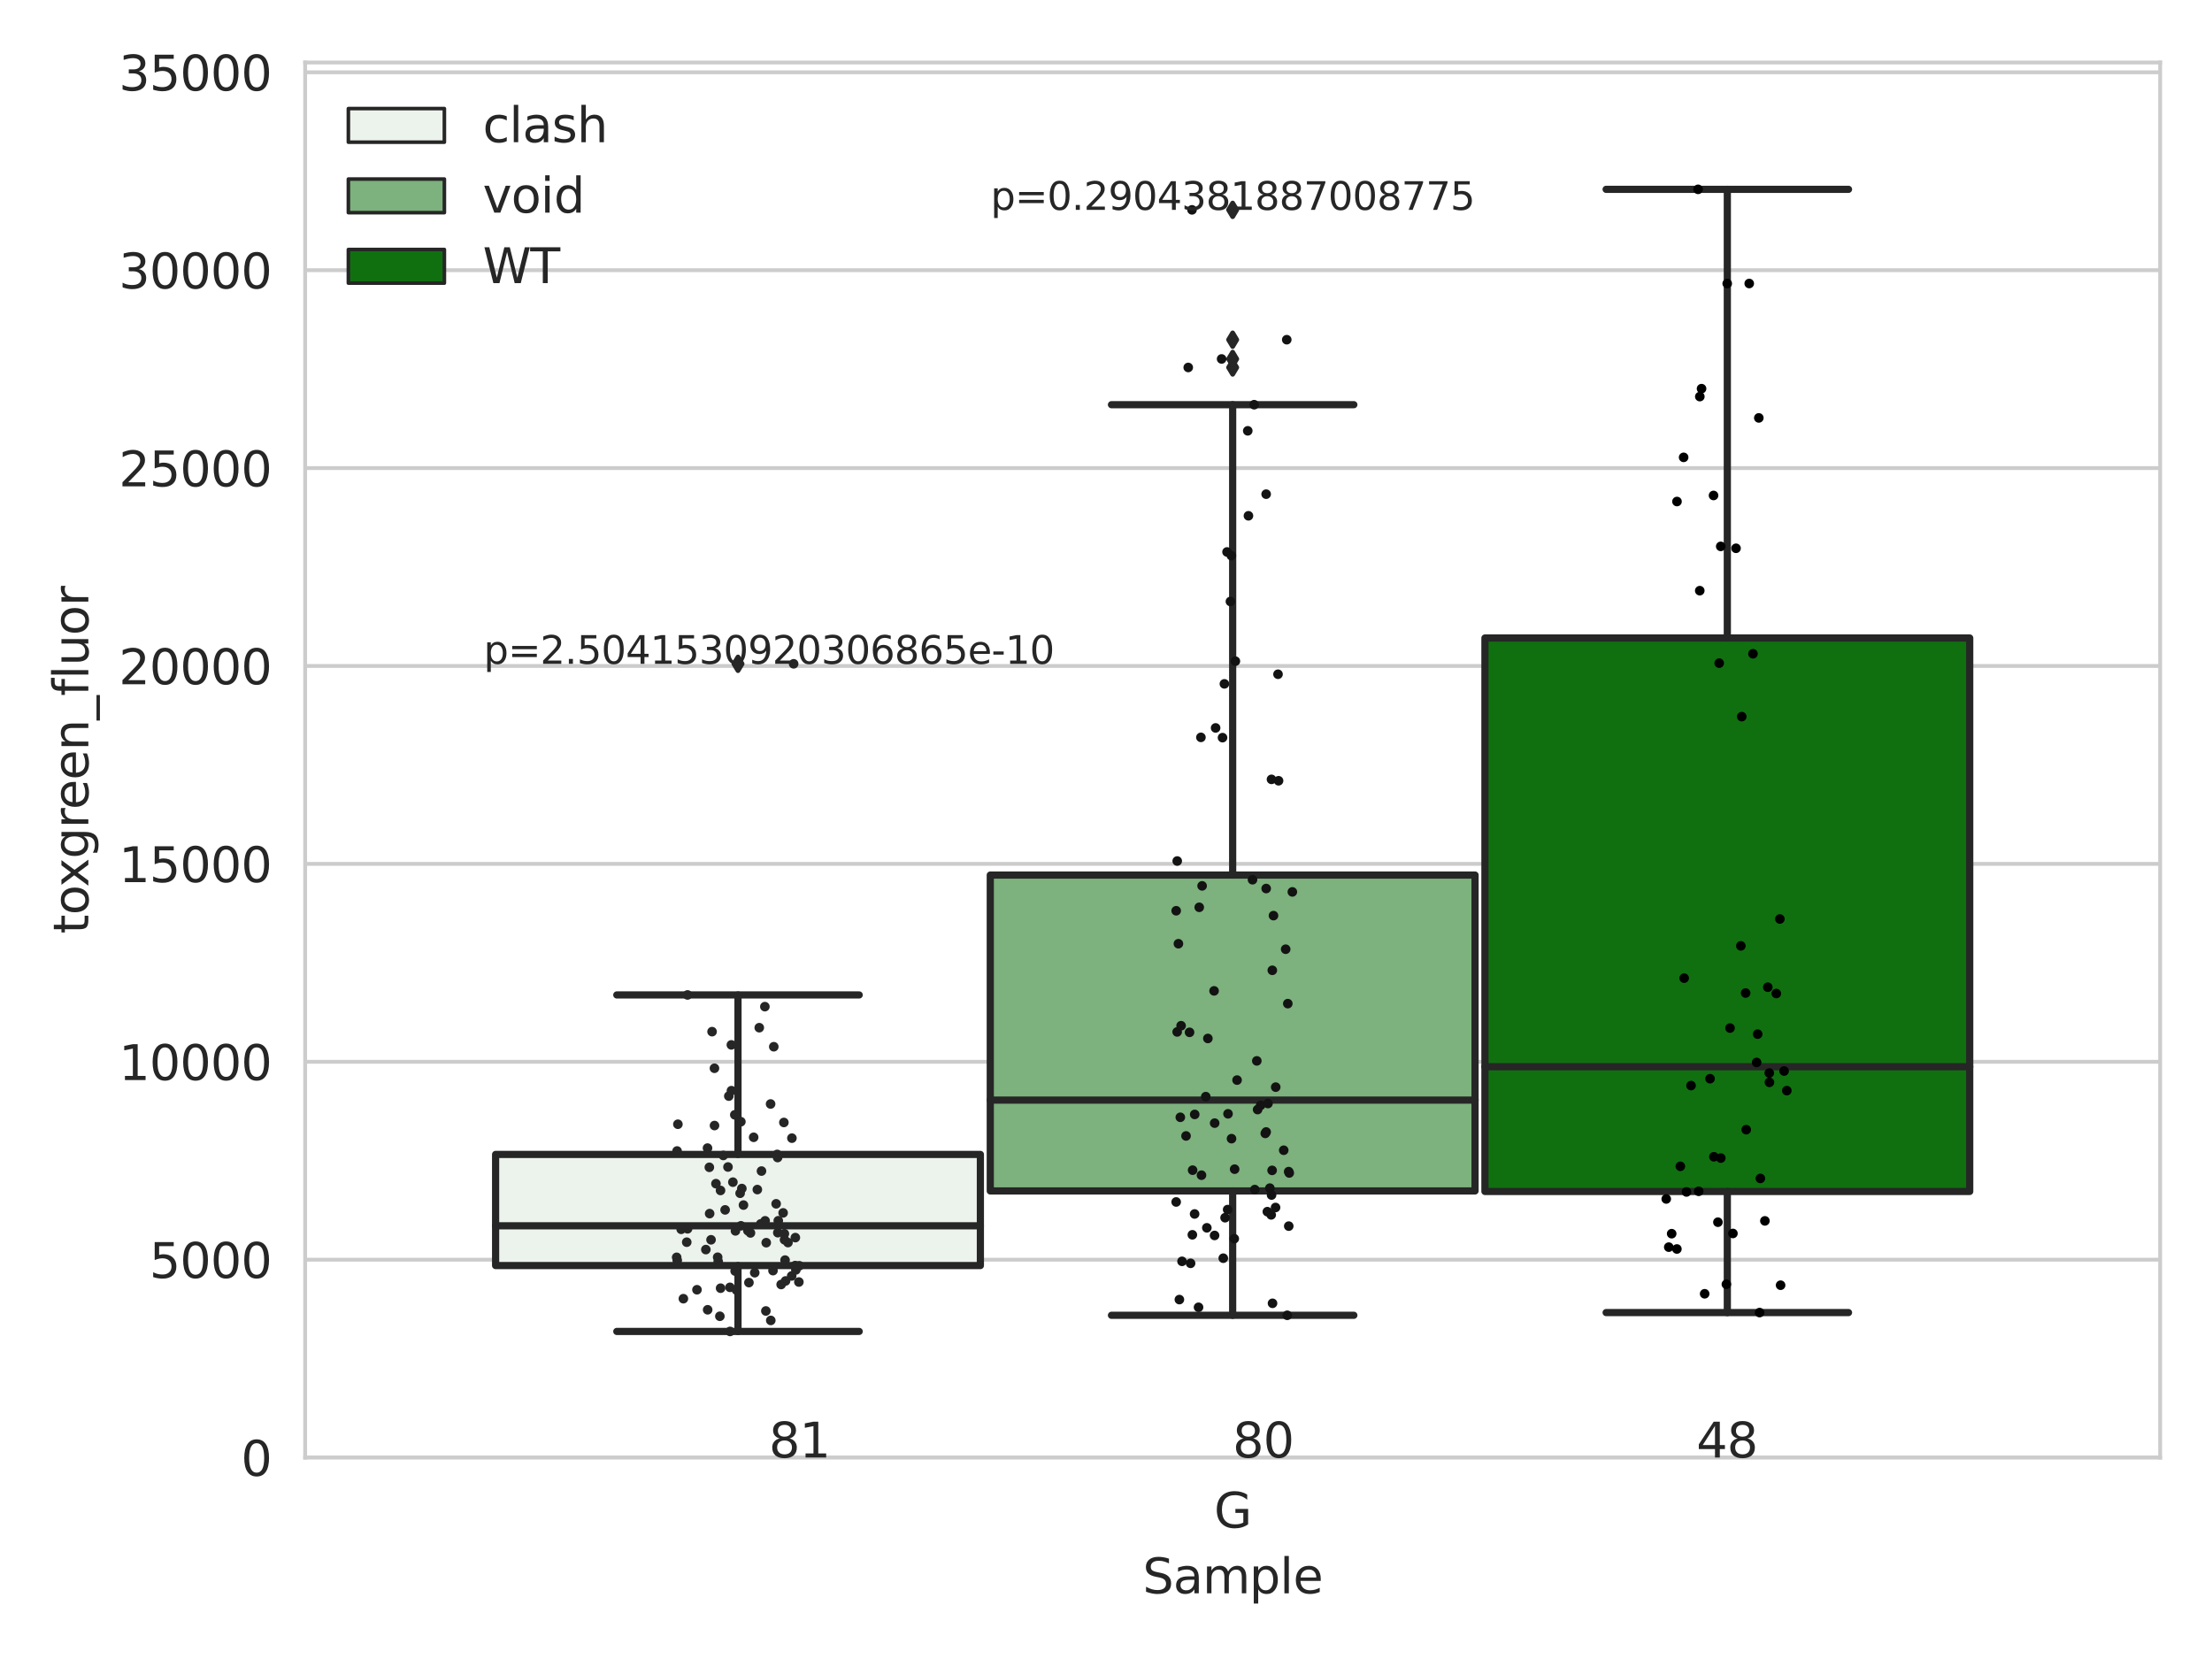<?xml version="1.0" encoding="utf-8" standalone="no"?>
<!DOCTYPE svg PUBLIC "-//W3C//DTD SVG 1.1//EN"
  "http://www.w3.org/Graphics/SVG/1.1/DTD/svg11.dtd">
<svg xmlns:xlink="http://www.w3.org/1999/xlink" width="460.8pt" height="345.6pt" viewBox="0 0 460.8 345.6" xmlns="http://www.w3.org/2000/svg" version="1.1">
 <defs>
  <style type="text/css">*{stroke-linejoin: round; stroke-linecap: butt}</style>
 </defs>
 <g id="figure_1">
  <g id="patch_1">
   <path d="M 0 345.6 
L 460.8 345.6 
L 460.8 0 
L 0 0 
z
" style="fill: #ffffff"/>
  </g>
  <g id="axes_1">
   <g id="patch_2">
    <path d="M 63.571 303.64 
L 450 303.64 
L 450 13.022 
L 63.571 13.022 
z
" style="fill: #ffffff"/>
   </g>
   <g id="matplotlib.axis_1">
    <g id="xtick_1">
     <g id="text_1">
      <!-- G -->
      <g style="fill: #262626" transform="translate(252.911 318.238)scale(0.1 -0.1)">
       <defs>
        <path id="DejaVuSans-47" d="M 3809 666 
L 3809 1919 
L 2778 1919 
L 2778 2438 
L 4434 2438 
L 4434 434 
Q 4069 175 3628 42 
Q 3188 -91 2688 -91 
Q 1594 -91 976 548 
Q 359 1188 359 2328 
Q 359 3472 976 4111 
Q 1594 4750 2688 4750 
Q 3144 4750 3555 4637 
Q 3966 4525 4313 4306 
L 4313 3634 
Q 3963 3931 3569 4081 
Q 3175 4231 2741 4231 
Q 1884 4231 1454 3753 
Q 1025 3275 1025 2328 
Q 1025 1384 1454 906 
Q 1884 428 2741 428 
Q 3075 428 3337 486 
Q 3600 544 3809 666 
z
" transform="scale(0.016)"/>
       </defs>
       <use xlink:href="#DejaVuSans-47"/>
      </g>
     </g>
    </g>
    <g id="text_2">
     <!-- Sample -->
     <g style="fill: #262626" transform="translate(238.037 331.917)scale(0.1 -0.1)">
      <defs>
       <path id="DejaVuSans-53" d="M 3425 4513 
L 3425 3897 
Q 3066 4069 2747 4153 
Q 2428 4238 2131 4238 
Q 1616 4238 1336 4038 
Q 1056 3838 1056 3469 
Q 1056 3159 1242 3001 
Q 1428 2844 1947 2747 
L 2328 2669 
Q 3034 2534 3370 2195 
Q 3706 1856 3706 1288 
Q 3706 609 3251 259 
Q 2797 -91 1919 -91 
Q 1588 -91 1214 -16 
Q 841 59 441 206 
L 441 856 
Q 825 641 1194 531 
Q 1563 422 1919 422 
Q 2459 422 2753 634 
Q 3047 847 3047 1241 
Q 3047 1584 2836 1778 
Q 2625 1972 2144 2069 
L 1759 2144 
Q 1053 2284 737 2584 
Q 422 2884 422 3419 
Q 422 4038 858 4394 
Q 1294 4750 2059 4750 
Q 2388 4750 2728 4690 
Q 3069 4631 3425 4513 
z
" transform="scale(0.016)"/>
       <path id="DejaVuSans-61" d="M 2194 1759 
Q 1497 1759 1228 1600 
Q 959 1441 959 1056 
Q 959 750 1161 570 
Q 1363 391 1709 391 
Q 2188 391 2477 730 
Q 2766 1069 2766 1631 
L 2766 1759 
L 2194 1759 
z
M 3341 1997 
L 3341 0 
L 2766 0 
L 2766 531 
Q 2569 213 2275 61 
Q 1981 -91 1556 -91 
Q 1019 -91 701 211 
Q 384 513 384 1019 
Q 384 1609 779 1909 
Q 1175 2209 1959 2209 
L 2766 2209 
L 2766 2266 
Q 2766 2663 2505 2880 
Q 2244 3097 1772 3097 
Q 1472 3097 1187 3025 
Q 903 2953 641 2809 
L 641 3341 
Q 956 3463 1253 3523 
Q 1550 3584 1831 3584 
Q 2591 3584 2966 3190 
Q 3341 2797 3341 1997 
z
" transform="scale(0.016)"/>
       <path id="DejaVuSans-6d" d="M 3328 2828 
Q 3544 3216 3844 3400 
Q 4144 3584 4550 3584 
Q 5097 3584 5394 3201 
Q 5691 2819 5691 2113 
L 5691 0 
L 5113 0 
L 5113 2094 
Q 5113 2597 4934 2840 
Q 4756 3084 4391 3084 
Q 3944 3084 3684 2787 
Q 3425 2491 3425 1978 
L 3425 0 
L 2847 0 
L 2847 2094 
Q 2847 2600 2669 2842 
Q 2491 3084 2119 3084 
Q 1678 3084 1418 2786 
Q 1159 2488 1159 1978 
L 1159 0 
L 581 0 
L 581 3500 
L 1159 3500 
L 1159 2956 
Q 1356 3278 1631 3431 
Q 1906 3584 2284 3584 
Q 2666 3584 2933 3390 
Q 3200 3197 3328 2828 
z
" transform="scale(0.016)"/>
       <path id="DejaVuSans-70" d="M 1159 525 
L 1159 -1331 
L 581 -1331 
L 581 3500 
L 1159 3500 
L 1159 2969 
Q 1341 3281 1617 3432 
Q 1894 3584 2278 3584 
Q 2916 3584 3314 3078 
Q 3713 2572 3713 1747 
Q 3713 922 3314 415 
Q 2916 -91 2278 -91 
Q 1894 -91 1617 61 
Q 1341 213 1159 525 
z
M 3116 1747 
Q 3116 2381 2855 2742 
Q 2594 3103 2138 3103 
Q 1681 3103 1420 2742 
Q 1159 2381 1159 1747 
Q 1159 1113 1420 752 
Q 1681 391 2138 391 
Q 2594 391 2855 752 
Q 3116 1113 3116 1747 
z
" transform="scale(0.016)"/>
       <path id="DejaVuSans-6c" d="M 603 4863 
L 1178 4863 
L 1178 0 
L 603 0 
L 603 4863 
z
" transform="scale(0.016)"/>
       <path id="DejaVuSans-65" d="M 3597 1894 
L 3597 1613 
L 953 1613 
Q 991 1019 1311 708 
Q 1631 397 2203 397 
Q 2534 397 2845 478 
Q 3156 559 3463 722 
L 3463 178 
Q 3153 47 2828 -22 
Q 2503 -91 2169 -91 
Q 1331 -91 842 396 
Q 353 884 353 1716 
Q 353 2575 817 3079 
Q 1281 3584 2069 3584 
Q 2775 3584 3186 3129 
Q 3597 2675 3597 1894 
z
M 3022 2063 
Q 3016 2534 2758 2815 
Q 2500 3097 2075 3097 
Q 1594 3097 1305 2825 
Q 1016 2553 972 2059 
L 3022 2063 
z
" transform="scale(0.016)"/>
      </defs>
      <use xlink:href="#DejaVuSans-53"/>
      <use xlink:href="#DejaVuSans-61" x="63.477"/>
      <use xlink:href="#DejaVuSans-6d" x="124.756"/>
      <use xlink:href="#DejaVuSans-70" x="222.168"/>
      <use xlink:href="#DejaVuSans-6c" x="285.645"/>
      <use xlink:href="#DejaVuSans-65" x="313.428"/>
     </g>
    </g>
   </g>
   <g id="matplotlib.axis_2">
    <g id="ytick_1">
     <g id="line2d_1">
      <path d="M 63.571 303.64 
L 450 303.64 
" clip-path="url(#pb4e339d87c)" style="fill: none; stroke: #cccccc; stroke-width: 0.8; stroke-linecap: round"/>
     </g>
     <g id="text_3">
      <!-- 0 -->
      <g style="fill: #262626" transform="translate(50.209 307.439)scale(0.1 -0.1)">
       <defs>
        <path id="DejaVuSans-30" d="M 2034 4250 
Q 1547 4250 1301 3770 
Q 1056 3291 1056 2328 
Q 1056 1369 1301 889 
Q 1547 409 2034 409 
Q 2525 409 2770 889 
Q 3016 1369 3016 2328 
Q 3016 3291 2770 3770 
Q 2525 4250 2034 4250 
z
M 2034 4750 
Q 2819 4750 3233 4129 
Q 3647 3509 3647 2328 
Q 3647 1150 3233 529 
Q 2819 -91 2034 -91 
Q 1250 -91 836 529 
Q 422 1150 422 2328 
Q 422 3509 836 4129 
Q 1250 4750 2034 4750 
z
" transform="scale(0.016)"/>
       </defs>
       <use xlink:href="#DejaVuSans-30"/>
      </g>
     </g>
    </g>
    <g id="ytick_2">
     <g id="line2d_2">
      <path d="M 63.571 262.414 
L 450 262.414 
" clip-path="url(#pb4e339d87c)" style="fill: none; stroke: #cccccc; stroke-width: 0.8; stroke-linecap: round"/>
     </g>
     <g id="text_4">
      <!-- 5000 -->
      <g style="fill: #262626" transform="translate(31.121 266.214)scale(0.1 -0.1)">
       <defs>
        <path id="DejaVuSans-35" d="M 691 4666 
L 3169 4666 
L 3169 4134 
L 1269 4134 
L 1269 2991 
Q 1406 3038 1543 3061 
Q 1681 3084 1819 3084 
Q 2600 3084 3056 2656 
Q 3513 2228 3513 1497 
Q 3513 744 3044 326 
Q 2575 -91 1722 -91 
Q 1428 -91 1123 -41 
Q 819 9 494 109 
L 494 744 
Q 775 591 1075 516 
Q 1375 441 1709 441 
Q 2250 441 2565 725 
Q 2881 1009 2881 1497 
Q 2881 1984 2565 2268 
Q 2250 2553 1709 2553 
Q 1456 2553 1204 2497 
Q 953 2441 691 2322 
L 691 4666 
z
" transform="scale(0.016)"/>
       </defs>
       <use xlink:href="#DejaVuSans-35"/>
       <use xlink:href="#DejaVuSans-30" x="63.623"/>
       <use xlink:href="#DejaVuSans-30" x="127.246"/>
       <use xlink:href="#DejaVuSans-30" x="190.869"/>
      </g>
     </g>
    </g>
    <g id="ytick_3">
     <g id="line2d_3">
      <path d="M 63.571 221.189 
L 450 221.189 
" clip-path="url(#pb4e339d87c)" style="fill: none; stroke: #cccccc; stroke-width: 0.8; stroke-linecap: round"/>
     </g>
     <g id="text_5">
      <!-- 10000 -->
      <g style="fill: #262626" transform="translate(24.759 224.988)scale(0.1 -0.1)">
       <defs>
        <path id="DejaVuSans-31" d="M 794 531 
L 1825 531 
L 1825 4091 
L 703 3866 
L 703 4441 
L 1819 4666 
L 2450 4666 
L 2450 531 
L 3481 531 
L 3481 0 
L 794 0 
L 794 531 
z
" transform="scale(0.016)"/>
       </defs>
       <use xlink:href="#DejaVuSans-31"/>
       <use xlink:href="#DejaVuSans-30" x="63.623"/>
       <use xlink:href="#DejaVuSans-30" x="127.246"/>
       <use xlink:href="#DejaVuSans-30" x="190.869"/>
       <use xlink:href="#DejaVuSans-30" x="254.492"/>
      </g>
     </g>
    </g>
    <g id="ytick_4">
     <g id="line2d_4">
      <path d="M 63.571 179.963 
L 450 179.963 
" clip-path="url(#pb4e339d87c)" style="fill: none; stroke: #cccccc; stroke-width: 0.8; stroke-linecap: round"/>
     </g>
     <g id="text_6">
      <!-- 15000 -->
      <g style="fill: #262626" transform="translate(24.759 183.762)scale(0.1 -0.1)">
       <use xlink:href="#DejaVuSans-31"/>
       <use xlink:href="#DejaVuSans-35" x="63.623"/>
       <use xlink:href="#DejaVuSans-30" x="127.246"/>
       <use xlink:href="#DejaVuSans-30" x="190.869"/>
       <use xlink:href="#DejaVuSans-30" x="254.492"/>
      </g>
     </g>
    </g>
    <g id="ytick_5">
     <g id="line2d_5">
      <path d="M 63.571 138.738 
L 450 138.738 
" clip-path="url(#pb4e339d87c)" style="fill: none; stroke: #cccccc; stroke-width: 0.8; stroke-linecap: round"/>
     </g>
     <g id="text_7">
      <!-- 20000 -->
      <g style="fill: #262626" transform="translate(24.759 142.537)scale(0.1 -0.1)">
       <defs>
        <path id="DejaVuSans-32" d="M 1228 531 
L 3431 531 
L 3431 0 
L 469 0 
L 469 531 
Q 828 903 1448 1529 
Q 2069 2156 2228 2338 
Q 2531 2678 2651 2914 
Q 2772 3150 2772 3378 
Q 2772 3750 2511 3984 
Q 2250 4219 1831 4219 
Q 1534 4219 1204 4116 
Q 875 4013 500 3803 
L 500 4441 
Q 881 4594 1212 4672 
Q 1544 4750 1819 4750 
Q 2544 4750 2975 4387 
Q 3406 4025 3406 3419 
Q 3406 3131 3298 2873 
Q 3191 2616 2906 2266 
Q 2828 2175 2409 1742 
Q 1991 1309 1228 531 
z
" transform="scale(0.016)"/>
       </defs>
       <use xlink:href="#DejaVuSans-32"/>
       <use xlink:href="#DejaVuSans-30" x="63.623"/>
       <use xlink:href="#DejaVuSans-30" x="127.246"/>
       <use xlink:href="#DejaVuSans-30" x="190.869"/>
       <use xlink:href="#DejaVuSans-30" x="254.492"/>
      </g>
     </g>
    </g>
    <g id="ytick_6">
     <g id="line2d_6">
      <path d="M 63.571 97.512 
L 450 97.512 
" clip-path="url(#pb4e339d87c)" style="fill: none; stroke: #cccccc; stroke-width: 0.8; stroke-linecap: round"/>
     </g>
     <g id="text_8">
      <!-- 25000 -->
      <g style="fill: #262626" transform="translate(24.759 101.311)scale(0.1 -0.1)">
       <use xlink:href="#DejaVuSans-32"/>
       <use xlink:href="#DejaVuSans-35" x="63.623"/>
       <use xlink:href="#DejaVuSans-30" x="127.246"/>
       <use xlink:href="#DejaVuSans-30" x="190.869"/>
       <use xlink:href="#DejaVuSans-30" x="254.492"/>
      </g>
     </g>
    </g>
    <g id="ytick_7">
     <g id="line2d_7">
      <path d="M 63.571 56.286 
L 450 56.286 
" clip-path="url(#pb4e339d87c)" style="fill: none; stroke: #cccccc; stroke-width: 0.8; stroke-linecap: round"/>
     </g>
     <g id="text_9">
      <!-- 30000 -->
      <g style="fill: #262626" transform="translate(24.759 60.085)scale(0.1 -0.1)">
       <defs>
        <path id="DejaVuSans-33" d="M 2597 2516 
Q 3050 2419 3304 2112 
Q 3559 1806 3559 1356 
Q 3559 666 3084 287 
Q 2609 -91 1734 -91 
Q 1441 -91 1130 -33 
Q 819 25 488 141 
L 488 750 
Q 750 597 1062 519 
Q 1375 441 1716 441 
Q 2309 441 2620 675 
Q 2931 909 2931 1356 
Q 2931 1769 2642 2001 
Q 2353 2234 1838 2234 
L 1294 2234 
L 1294 2753 
L 1863 2753 
Q 2328 2753 2575 2939 
Q 2822 3125 2822 3475 
Q 2822 3834 2567 4026 
Q 2313 4219 1838 4219 
Q 1578 4219 1281 4162 
Q 984 4106 628 3988 
L 628 4550 
Q 988 4650 1302 4700 
Q 1616 4750 1894 4750 
Q 2613 4750 3031 4423 
Q 3450 4097 3450 3541 
Q 3450 3153 3228 2886 
Q 3006 2619 2597 2516 
z
" transform="scale(0.016)"/>
       </defs>
       <use xlink:href="#DejaVuSans-33"/>
       <use xlink:href="#DejaVuSans-30" x="63.623"/>
       <use xlink:href="#DejaVuSans-30" x="127.246"/>
       <use xlink:href="#DejaVuSans-30" x="190.869"/>
       <use xlink:href="#DejaVuSans-30" x="254.492"/>
      </g>
     </g>
    </g>
    <g id="ytick_8">
     <g id="line2d_8">
      <path d="M 63.571 15.061 
L 450 15.061 
" clip-path="url(#pb4e339d87c)" style="fill: none; stroke: #cccccc; stroke-width: 0.8; stroke-linecap: round"/>
     </g>
     <g id="text_10">
      <!-- 35000 -->
      <g style="fill: #262626" transform="translate(24.759 18.86)scale(0.1 -0.1)">
       <use xlink:href="#DejaVuSans-33"/>
       <use xlink:href="#DejaVuSans-35" x="63.623"/>
       <use xlink:href="#DejaVuSans-30" x="127.246"/>
       <use xlink:href="#DejaVuSans-30" x="190.869"/>
       <use xlink:href="#DejaVuSans-30" x="254.492"/>
      </g>
     </g>
    </g>
    <g id="text_11">
     <!-- toxgreen_fluor -->
     <g style="fill: #262626" transform="translate(18.401 194.526)rotate(-90)scale(0.1 -0.1)">
      <defs>
       <path id="DejaVuSans-74" d="M 1172 4494 
L 1172 3500 
L 2356 3500 
L 2356 3053 
L 1172 3053 
L 1172 1153 
Q 1172 725 1289 603 
Q 1406 481 1766 481 
L 2356 481 
L 2356 0 
L 1766 0 
Q 1100 0 847 248 
Q 594 497 594 1153 
L 594 3053 
L 172 3053 
L 172 3500 
L 594 3500 
L 594 4494 
L 1172 4494 
z
" transform="scale(0.016)"/>
       <path id="DejaVuSans-6f" d="M 1959 3097 
Q 1497 3097 1228 2736 
Q 959 2375 959 1747 
Q 959 1119 1226 758 
Q 1494 397 1959 397 
Q 2419 397 2687 759 
Q 2956 1122 2956 1747 
Q 2956 2369 2687 2733 
Q 2419 3097 1959 3097 
z
M 1959 3584 
Q 2709 3584 3137 3096 
Q 3566 2609 3566 1747 
Q 3566 888 3137 398 
Q 2709 -91 1959 -91 
Q 1206 -91 779 398 
Q 353 888 353 1747 
Q 353 2609 779 3096 
Q 1206 3584 1959 3584 
z
" transform="scale(0.016)"/>
       <path id="DejaVuSans-78" d="M 3513 3500 
L 2247 1797 
L 3578 0 
L 2900 0 
L 1881 1375 
L 863 0 
L 184 0 
L 1544 1831 
L 300 3500 
L 978 3500 
L 1906 2253 
L 2834 3500 
L 3513 3500 
z
" transform="scale(0.016)"/>
       <path id="DejaVuSans-67" d="M 2906 1791 
Q 2906 2416 2648 2759 
Q 2391 3103 1925 3103 
Q 1463 3103 1205 2759 
Q 947 2416 947 1791 
Q 947 1169 1205 825 
Q 1463 481 1925 481 
Q 2391 481 2648 825 
Q 2906 1169 2906 1791 
z
M 3481 434 
Q 3481 -459 3084 -895 
Q 2688 -1331 1869 -1331 
Q 1566 -1331 1297 -1286 
Q 1028 -1241 775 -1147 
L 775 -588 
Q 1028 -725 1275 -790 
Q 1522 -856 1778 -856 
Q 2344 -856 2625 -561 
Q 2906 -266 2906 331 
L 2906 616 
Q 2728 306 2450 153 
Q 2172 0 1784 0 
Q 1141 0 747 490 
Q 353 981 353 1791 
Q 353 2603 747 3093 
Q 1141 3584 1784 3584 
Q 2172 3584 2450 3431 
Q 2728 3278 2906 2969 
L 2906 3500 
L 3481 3500 
L 3481 434 
z
" transform="scale(0.016)"/>
       <path id="DejaVuSans-72" d="M 2631 2963 
Q 2534 3019 2420 3045 
Q 2306 3072 2169 3072 
Q 1681 3072 1420 2755 
Q 1159 2438 1159 1844 
L 1159 0 
L 581 0 
L 581 3500 
L 1159 3500 
L 1159 2956 
Q 1341 3275 1631 3429 
Q 1922 3584 2338 3584 
Q 2397 3584 2469 3576 
Q 2541 3569 2628 3553 
L 2631 2963 
z
" transform="scale(0.016)"/>
       <path id="DejaVuSans-6e" d="M 3513 2113 
L 3513 0 
L 2938 0 
L 2938 2094 
Q 2938 2591 2744 2837 
Q 2550 3084 2163 3084 
Q 1697 3084 1428 2787 
Q 1159 2491 1159 1978 
L 1159 0 
L 581 0 
L 581 3500 
L 1159 3500 
L 1159 2956 
Q 1366 3272 1645 3428 
Q 1925 3584 2291 3584 
Q 2894 3584 3203 3211 
Q 3513 2838 3513 2113 
z
" transform="scale(0.016)"/>
       <path id="DejaVuSans-5f" d="M 3263 -1063 
L 3263 -1509 
L -63 -1509 
L -63 -1063 
L 3263 -1063 
z
" transform="scale(0.016)"/>
       <path id="DejaVuSans-66" d="M 2375 4863 
L 2375 4384 
L 1825 4384 
Q 1516 4384 1395 4259 
Q 1275 4134 1275 3809 
L 1275 3500 
L 2222 3500 
L 2222 3053 
L 1275 3053 
L 1275 0 
L 697 0 
L 697 3053 
L 147 3053 
L 147 3500 
L 697 3500 
L 697 3744 
Q 697 4328 969 4595 
Q 1241 4863 1831 4863 
L 2375 4863 
z
" transform="scale(0.016)"/>
       <path id="DejaVuSans-75" d="M 544 1381 
L 544 3500 
L 1119 3500 
L 1119 1403 
Q 1119 906 1312 657 
Q 1506 409 1894 409 
Q 2359 409 2629 706 
Q 2900 1003 2900 1516 
L 2900 3500 
L 3475 3500 
L 3475 0 
L 2900 0 
L 2900 538 
Q 2691 219 2414 64 
Q 2138 -91 1772 -91 
Q 1169 -91 856 284 
Q 544 659 544 1381 
z
M 1991 3584 
L 1991 3584 
z
" transform="scale(0.016)"/>
      </defs>
      <use xlink:href="#DejaVuSans-74"/>
      <use xlink:href="#DejaVuSans-6f" x="39.209"/>
      <use xlink:href="#DejaVuSans-78" x="97.266"/>
      <use xlink:href="#DejaVuSans-67" x="156.445"/>
      <use xlink:href="#DejaVuSans-72" x="219.922"/>
      <use xlink:href="#DejaVuSans-65" x="258.785"/>
      <use xlink:href="#DejaVuSans-65" x="320.309"/>
      <use xlink:href="#DejaVuSans-6e" x="381.832"/>
      <use xlink:href="#DejaVuSans-5f" x="445.211"/>
      <use xlink:href="#DejaVuSans-66" x="495.211"/>
      <use xlink:href="#DejaVuSans-6c" x="530.416"/>
      <use xlink:href="#DejaVuSans-75" x="558.199"/>
      <use xlink:href="#DejaVuSans-6f" x="621.578"/>
      <use xlink:href="#DejaVuSans-72" x="682.76"/>
     </g>
    </g>
   </g>
   <g id="patch_3">
    <path d="M 103.245 263.641 
L 204.231 263.641 
L 204.231 240.487 
L 103.245 240.487 
L 103.245 263.641 
z
" clip-path="url(#pb4e339d87c)" style="fill: #ecf2ec; stroke: #262626; stroke-width: 1.5; stroke-linejoin: miter"/>
   </g>
   <g id="patch_4">
    <path d="M 206.292 248.095 
L 307.279 248.095 
L 307.279 182.29 
L 206.292 182.29 
L 206.292 248.095 
z
" clip-path="url(#pb4e339d87c)" style="fill: #7db17d; stroke: #262626; stroke-width: 1.5; stroke-linejoin: miter"/>
   </g>
   <g id="patch_5">
    <path d="M 309.34 248.203 
L 410.327 248.203 
L 410.327 132.907 
L 309.34 132.907 
L 309.34 248.203 
z
" clip-path="url(#pb4e339d87c)" style="fill: #107010; stroke: #262626; stroke-width: 1.5; stroke-linejoin: miter"/>
   </g>
   <g id="patch_6">
    <path d="M 256.786 303.64 
L 256.786 303.64 
L 256.786 303.64 
L 256.786 303.64 
z
" clip-path="url(#pb4e339d87c)" style="fill: #ecf2ec; stroke: #262626; stroke-width: 0.75; stroke-linejoin: miter"/>
   </g>
   <g id="patch_7">
    <path d="M 256.786 303.64 
L 256.786 303.64 
L 256.786 303.64 
L 256.786 303.64 
z
" clip-path="url(#pb4e339d87c)" style="fill: #7db17d; stroke: #262626; stroke-width: 0.75; stroke-linejoin: miter"/>
   </g>
   <g id="patch_8">
    <path d="M 256.786 303.64 
L 256.786 303.64 
L 256.786 303.64 
L 256.786 303.64 
z
" clip-path="url(#pb4e339d87c)" style="fill: #107010; stroke: #262626; stroke-width: 0.75; stroke-linejoin: miter"/>
   </g>
   <g id="PathCollection_1"/>
   <g id="PathCollection_2"/>
   <g id="PathCollection_3"/>
   <g id="line2d_9">
    <path d="M 153.738 263.641 
L 153.738 277.363 
" clip-path="url(#pb4e339d87c)" style="fill: none; stroke: #262626; stroke-width: 1.5; stroke-linecap: round"/>
   </g>
   <g id="line2d_10">
    <path d="M 153.738 240.487 
L 153.738 207.264 
" clip-path="url(#pb4e339d87c)" style="fill: none; stroke: #262626; stroke-width: 1.5; stroke-linecap: round"/>
   </g>
   <g id="line2d_11">
    <path d="M 128.491 277.363 
L 178.985 277.363 
" clip-path="url(#pb4e339d87c)" style="fill: none; stroke: #262626; stroke-width: 1.5; stroke-linecap: round"/>
   </g>
   <g id="line2d_12">
    <path d="M 128.491 207.264 
L 178.985 207.264 
" clip-path="url(#pb4e339d87c)" style="fill: none; stroke: #262626; stroke-width: 1.5; stroke-linecap: round"/>
   </g>
   <g id="line2d_13">
    <defs>
     <path id="m699ac98d09" d="M -0 1.414 
L 0.849 0 
L 0 -1.414 
L -0.849 -0 
z
" style="stroke: #262626; stroke-linejoin: miter"/>
    </defs>
    <g clip-path="url(#pb4e339d87c)">
     <use xlink:href="#m699ac98d09" x="153.738" y="138.283" style="fill: #262626; stroke: #262626; stroke-linejoin: miter"/>
    </g>
   </g>
   <g id="line2d_14">
    <path d="M 256.786 248.095 
L 256.786 273.999 
" clip-path="url(#pb4e339d87c)" style="fill: none; stroke: #262626; stroke-width: 1.5; stroke-linecap: round"/>
   </g>
   <g id="line2d_15">
    <path d="M 256.786 182.29 
L 256.786 84.305 
" clip-path="url(#pb4e339d87c)" style="fill: none; stroke: #262626; stroke-width: 1.5; stroke-linecap: round"/>
   </g>
   <g id="line2d_16">
    <path d="M 231.539 273.999 
L 282.032 273.999 
" clip-path="url(#pb4e339d87c)" style="fill: none; stroke: #262626; stroke-width: 1.5; stroke-linecap: round"/>
   </g>
   <g id="line2d_17">
    <path d="M 231.539 84.305 
L 282.032 84.305 
" clip-path="url(#pb4e339d87c)" style="fill: none; stroke: #262626; stroke-width: 1.5; stroke-linecap: round"/>
   </g>
   <g id="line2d_18">
    <g clip-path="url(#pb4e339d87c)">
     <use xlink:href="#m699ac98d09" x="256.786" y="76.551" style="fill: #262626; stroke: #262626; stroke-linejoin: miter"/>
     <use xlink:href="#m699ac98d09" x="256.786" y="70.766" style="fill: #262626; stroke: #262626; stroke-linejoin: miter"/>
     <use xlink:href="#m699ac98d09" x="256.786" y="74.776" style="fill: #262626; stroke: #262626; stroke-linejoin: miter"/>
     <use xlink:href="#m699ac98d09" x="256.786" y="43.717" style="fill: #262626; stroke: #262626; stroke-linejoin: miter"/>
    </g>
   </g>
   <g id="line2d_19">
    <path d="M 359.833 248.203 
L 359.833 273.432 
" clip-path="url(#pb4e339d87c)" style="fill: none; stroke: #262626; stroke-width: 1.5; stroke-linecap: round"/>
   </g>
   <g id="line2d_20">
    <path d="M 359.833 132.907 
L 359.833 39.442 
" clip-path="url(#pb4e339d87c)" style="fill: none; stroke: #262626; stroke-width: 1.5; stroke-linecap: round"/>
   </g>
   <g id="line2d_21">
    <path d="M 334.587 273.432 
L 385.08 273.432 
" clip-path="url(#pb4e339d87c)" style="fill: none; stroke: #262626; stroke-width: 1.5; stroke-linecap: round"/>
   </g>
   <g id="line2d_22">
    <path d="M 334.587 39.442 
L 385.08 39.442 
" clip-path="url(#pb4e339d87c)" style="fill: none; stroke: #262626; stroke-width: 1.5; stroke-linecap: round"/>
   </g>
   <g id="line2d_23"/>
   <g id="line2d_24">
    <path d="M 103.245 255.357 
L 204.231 255.357 
" clip-path="url(#pb4e339d87c)" style="fill: none; stroke: #262626; stroke-width: 1.5; stroke-linecap: round"/>
   </g>
   <g id="line2d_25">
    <path d="M 206.292 229.166 
L 307.279 229.166 
" clip-path="url(#pb4e339d87c)" style="fill: none; stroke: #262626; stroke-width: 1.5; stroke-linecap: round"/>
   </g>
   <g id="line2d_26">
    <path d="M 309.34 222.221 
L 410.327 222.221 
" clip-path="url(#pb4e339d87c)" style="fill: none; stroke: #262626; stroke-width: 1.5; stroke-linecap: round"/>
   </g>
   <g id="patch_9">
    <path d="M 63.571 303.64 
L 63.571 13.022 
" style="fill: none; stroke: #cccccc; stroke-width: 0.8; stroke-linejoin: miter; stroke-linecap: square"/>
   </g>
   <g id="patch_10">
    <path d="M 450 303.64 
L 450 13.022 
" style="fill: none; stroke: #cccccc; stroke-width: 0.8; stroke-linejoin: miter; stroke-linecap: square"/>
   </g>
   <g id="patch_11">
    <path d="M 63.571 303.64 
L 450 303.64 
" style="fill: none; stroke: #cccccc; stroke-width: 0.8; stroke-linejoin: miter; stroke-linecap: square"/>
   </g>
   <g id="patch_12">
    <path d="M 63.571 13.022 
L 450 13.022 
" style="fill: none; stroke: #cccccc; stroke-width: 0.8; stroke-linejoin: miter; stroke-linecap: square"/>
   </g>
   <g id="PathCollection_4">
    <defs>
     <path id="C0_0_9bd193530f" d="M 0 1 
C 0.265 1 0.52 0.895 0.707 0.707 
C 0.895 0.52 1 0.265 1 -0 
C 1 -0.265 0.895 -0.52 0.707 -0.707 
C 0.52 -0.895 0.265 -1 0 -1 
C -0.265 -1 -0.52 -0.895 -0.707 -0.707 
C -0.895 -0.52 -1 -0.265 -1 0 
C -1 0.265 -0.895 0.52 -0.707 0.707 
C -0.52 0.895 -0.265 1 0 1 
z
"/>
    </defs>
    <g clip-path="url(#pb4e339d87c)">
     <use xlink:href="#C0_0_9bd193530f" x="157.768" y="247.809" style="fill: #262626"/>
    </g>
    <g clip-path="url(#pb4e339d87c)">
     <use xlink:href="#C0_0_9bd193530f" x="150.113" y="268.354" style="fill: #262626"/>
    </g>
    <g clip-path="url(#pb4e339d87c)">
     <use xlink:href="#C0_0_9bd193530f" x="147.417" y="272.851" style="fill: #262626"/>
    </g>
    <g clip-path="url(#pb4e339d87c)">
     <use xlink:href="#C0_0_9bd193530f" x="155.798" y="256.371" style="fill: #262626"/>
    </g>
    <g clip-path="url(#pb4e339d87c)">
     <use xlink:href="#C0_0_9bd193530f" x="152.674" y="246.266" style="fill: #262626"/>
    </g>
    <g clip-path="url(#pb4e339d87c)">
     <use xlink:href="#C0_0_9bd193530f" x="148.337" y="214.913" style="fill: #262626"/>
    </g>
    <g clip-path="url(#pb4e339d87c)">
     <use xlink:href="#C0_0_9bd193530f" x="165.658" y="263.641" style="fill: #262626"/>
    </g>
    <g clip-path="url(#pb4e339d87c)">
     <use xlink:href="#C0_0_9bd193530f" x="153.074" y="232.236" style="fill: #262626"/>
    </g>
    <g clip-path="url(#pb4e339d87c)">
     <use xlink:href="#C0_0_9bd193530f" x="164.922" y="265.804" style="fill: #262626"/>
    </g>
    <g clip-path="url(#pb4e339d87c)">
     <use xlink:href="#C0_0_9bd193530f" x="163.432" y="258.269" style="fill: #262626"/>
    </g>
    <g clip-path="url(#pb4e339d87c)">
     <use xlink:href="#C0_0_9bd193530f" x="147.388" y="239.169" style="fill: #262626"/>
    </g>
    <g clip-path="url(#pb4e339d87c)">
     <use xlink:href="#C0_0_9bd193530f" x="159.337" y="209.702" style="fill: #262626"/>
    </g>
    <g clip-path="url(#pb4e339d87c)">
     <use xlink:href="#C0_0_9bd193530f" x="154.183" y="248.577" style="fill: #262626"/>
    </g>
    <g clip-path="url(#pb4e339d87c)">
     <use xlink:href="#C0_0_9bd193530f" x="156.016" y="267.188" style="fill: #262626"/>
    </g>
    <g clip-path="url(#pb4e339d87c)">
     <use xlink:href="#C0_0_9bd193530f" x="154.337" y="233.675" style="fill: #262626"/>
    </g>
    <g clip-path="url(#pb4e339d87c)">
     <use xlink:href="#C0_0_9bd193530f" x="157.225" y="265.13" style="fill: #262626"/>
    </g>
    <g clip-path="url(#pb4e339d87c)">
     <use xlink:href="#C0_0_9bd193530f" x="166.42" y="267.067" style="fill: #262626"/>
    </g>
    <g clip-path="url(#pb4e339d87c)">
     <use xlink:href="#C0_0_9bd193530f" x="157.001" y="236.919" style="fill: #262626"/>
    </g>
    <g clip-path="url(#pb4e339d87c)">
     <use xlink:href="#C0_0_9bd193530f" x="165.686" y="257.817" style="fill: #262626"/>
    </g>
    <g clip-path="url(#pb4e339d87c)">
     <use xlink:href="#C0_0_9bd193530f" x="152.357" y="217.668" style="fill: #262626"/>
    </g>
    <g clip-path="url(#pb4e339d87c)">
     <use xlink:href="#C0_0_9bd193530f" x="143.235" y="255.979" style="fill: #262626"/>
    </g>
    <g clip-path="url(#pb4e339d87c)">
     <use xlink:href="#C0_0_9bd193530f" x="161.686" y="250.775" style="fill: #262626"/>
    </g>
    <g clip-path="url(#pb4e339d87c)">
     <use xlink:href="#C0_0_9bd193530f" x="152.085" y="277.363" style="fill: #262626"/>
    </g>
    <g clip-path="url(#pb4e339d87c)">
     <use xlink:href="#C0_0_9bd193530f" x="165.331" y="138.283" style="fill: #262626"/>
    </g>
    <g clip-path="url(#pb4e339d87c)">
     <use xlink:href="#C0_0_9bd193530f" x="147.832" y="252.816" style="fill: #262626"/>
    </g>
    <g clip-path="url(#pb4e339d87c)">
     <use xlink:href="#C0_0_9bd193530f" x="161.992" y="241.135" style="fill: #262626"/>
    </g>
    <g clip-path="url(#pb4e339d87c)">
     <use xlink:href="#C0_0_9bd193530f" x="161.031" y="264.696" style="fill: #262626"/>
    </g>
    <g clip-path="url(#pb4e339d87c)">
     <use xlink:href="#C0_0_9bd193530f" x="148.846" y="234.471" style="fill: #262626"/>
    </g>
    <g clip-path="url(#pb4e339d87c)">
     <use xlink:href="#C0_0_9bd193530f" x="141.084" y="262.575" style="fill: #262626"/>
    </g>
    <g clip-path="url(#pb4e339d87c)">
     <use xlink:href="#C0_0_9bd193530f" x="158.631" y="243.953" style="fill: #262626"/>
    </g>
    <g clip-path="url(#pb4e339d87c)">
     <use xlink:href="#C0_0_9bd193530f" x="162.728" y="267.588" style="fill: #262626"/>
    </g>
    <g clip-path="url(#pb4e339d87c)">
     <use xlink:href="#C0_0_9bd193530f" x="160.529" y="229.979" style="fill: #262626"/>
    </g>
    <g clip-path="url(#pb4e339d87c)">
     <use xlink:href="#C0_0_9bd193530f" x="153.209" y="256.415" style="fill: #262626"/>
    </g>
    <g clip-path="url(#pb4e339d87c)">
     <use xlink:href="#C0_0_9bd193530f" x="149.146" y="246.58" style="fill: #262626"/>
    </g>
    <g clip-path="url(#pb4e339d87c)">
     <use xlink:href="#C0_0_9bd193530f" x="163.543" y="262.502" style="fill: #262626"/>
    </g>
    <g clip-path="url(#pb4e339d87c)">
     <use xlink:href="#C0_0_9bd193530f" x="165.791" y="264.546" style="fill: #262626"/>
    </g>
    <g clip-path="url(#pb4e339d87c)">
     <use xlink:href="#C0_0_9bd193530f" x="158.475" y="254.959" style="fill: #262626"/>
    </g>
    <g clip-path="url(#pb4e339d87c)">
     <use xlink:href="#C0_0_9bd193530f" x="160.568" y="275.068" style="fill: #262626"/>
    </g>
    <g clip-path="url(#pb4e339d87c)">
     <use xlink:href="#C0_0_9bd193530f" x="158.169" y="214.086" style="fill: #262626"/>
    </g>
    <g clip-path="url(#pb4e339d87c)">
     <use xlink:href="#C0_0_9bd193530f" x="143.06" y="258.771" style="fill: #262626"/>
    </g>
    <g clip-path="url(#pb4e339d87c)">
     <use xlink:href="#C0_0_9bd193530f" x="147.042" y="260.31" style="fill: #262626"/>
    </g>
    <g clip-path="url(#pb4e339d87c)">
     <use xlink:href="#C0_0_9bd193530f" x="148.122" y="258.271" style="fill: #262626"/>
    </g>
    <g clip-path="url(#pb4e339d87c)">
     <use xlink:href="#C0_0_9bd193530f" x="141.218" y="234.199" style="fill: #262626"/>
    </g>
    <g clip-path="url(#pb4e339d87c)">
     <use xlink:href="#C0_0_9bd193530f" x="161.194" y="218.053" style="fill: #262626"/>
    </g>
    <g clip-path="url(#pb4e339d87c)">
     <use xlink:href="#C0_0_9bd193530f" x="152.065" y="268.178" style="fill: #262626"/>
    </g>
    <g clip-path="url(#pb4e339d87c)">
     <use xlink:href="#C0_0_9bd193530f" x="145.193" y="268.678" style="fill: #262626"/>
    </g>
    <g clip-path="url(#pb4e339d87c)">
     <use xlink:href="#C0_0_9bd193530f" x="154.347" y="255.357" style="fill: #262626"/>
    </g>
    <g clip-path="url(#pb4e339d87c)">
     <use xlink:href="#C0_0_9bd193530f" x="141.047" y="239.773" style="fill: #262626"/>
    </g>
    <g clip-path="url(#pb4e339d87c)">
     <use xlink:href="#C0_0_9bd193530f" x="143.229" y="207.264" style="fill: #262626"/>
    </g>
    <g clip-path="url(#pb4e339d87c)">
     <use xlink:href="#C0_0_9bd193530f" x="163.65" y="266.843" style="fill: #262626"/>
    </g>
    <g clip-path="url(#pb4e339d87c)">
     <use xlink:href="#C0_0_9bd193530f" x="166.508" y="263.679" style="fill: #262626"/>
    </g>
    <g clip-path="url(#pb4e339d87c)">
     <use xlink:href="#C0_0_9bd193530f" x="152.374" y="227.207" style="fill: #262626"/>
    </g>
    <g clip-path="url(#pb4e339d87c)">
     <use xlink:href="#C0_0_9bd193530f" x="149.961" y="274.203" style="fill: #262626"/>
    </g>
    <g clip-path="url(#pb4e339d87c)">
     <use xlink:href="#C0_0_9bd193530f" x="151.824" y="228.338" style="fill: #262626"/>
    </g>
    <g clip-path="url(#pb4e339d87c)">
     <use xlink:href="#C0_0_9bd193530f" x="151.056" y="252.042" style="fill: #262626"/>
    </g>
    <g clip-path="url(#pb4e339d87c)">
     <use xlink:href="#C0_0_9bd193530f" x="150.682" y="240.701" style="fill: #262626"/>
    </g>
    <g clip-path="url(#pb4e339d87c)">
     <use xlink:href="#C0_0_9bd193530f" x="162.032" y="256.793" style="fill: #262626"/>
    </g>
    <g clip-path="url(#pb4e339d87c)">
     <use xlink:href="#C0_0_9bd193530f" x="159.39" y="254.319" style="fill: #262626"/>
    </g>
    <g clip-path="url(#pb4e339d87c)">
     <use xlink:href="#C0_0_9bd193530f" x="161.907" y="240.487" style="fill: #262626"/>
    </g>
    <g clip-path="url(#pb4e339d87c)">
     <use xlink:href="#C0_0_9bd193530f" x="159.544" y="273.098" style="fill: #262626"/>
    </g>
    <g clip-path="url(#pb4e339d87c)">
     <use xlink:href="#C0_0_9bd193530f" x="151.652" y="243.108" style="fill: #262626"/>
    </g>
    <g clip-path="url(#pb4e339d87c)">
     <use xlink:href="#C0_0_9bd193530f" x="162.129" y="254.301" style="fill: #262626"/>
    </g>
    <g clip-path="url(#pb4e339d87c)">
     <use xlink:href="#C0_0_9bd193530f" x="150.099" y="247.993" style="fill: #262626"/>
    </g>
    <g clip-path="url(#pb4e339d87c)">
     <use xlink:href="#C0_0_9bd193530f" x="140.962" y="261.925" style="fill: #262626"/>
    </g>
    <g clip-path="url(#pb4e339d87c)">
     <use xlink:href="#C0_0_9bd193530f" x="148.834" y="222.539" style="fill: #262626"/>
    </g>
    <g clip-path="url(#pb4e339d87c)">
     <use xlink:href="#C0_0_9bd193530f" x="163.296" y="233.83" style="fill: #262626"/>
    </g>
    <g clip-path="url(#pb4e339d87c)">
     <use xlink:href="#C0_0_9bd193530f" x="153.418" y="268.743" style="fill: #262626"/>
    </g>
    <g clip-path="url(#pb4e339d87c)">
     <use xlink:href="#C0_0_9bd193530f" x="153.142" y="264.782" style="fill: #262626"/>
    </g>
    <g clip-path="url(#pb4e339d87c)">
     <use xlink:href="#C0_0_9bd193530f" x="164.969" y="237.099" style="fill: #262626"/>
    </g>
    <g clip-path="url(#pb4e339d87c)">
     <use xlink:href="#C0_0_9bd193530f" x="147.769" y="243.173" style="fill: #262626"/>
    </g>
    <g clip-path="url(#pb4e339d87c)">
     <use xlink:href="#C0_0_9bd193530f" x="149.503" y="261.904" style="fill: #262626"/>
    </g>
    <g clip-path="url(#pb4e339d87c)">
     <use xlink:href="#C0_0_9bd193530f" x="149.616" y="262.807" style="fill: #262626"/>
    </g>
    <g clip-path="url(#pb4e339d87c)">
     <use xlink:href="#C0_0_9bd193530f" x="159.62" y="258.875" style="fill: #262626"/>
    </g>
    <g clip-path="url(#pb4e339d87c)">
     <use xlink:href="#C0_0_9bd193530f" x="163.14" y="252.665" style="fill: #262626"/>
    </g>
    <g clip-path="url(#pb4e339d87c)">
     <use xlink:href="#C0_0_9bd193530f" x="154.54" y="247.593" style="fill: #262626"/>
    </g>
    <g clip-path="url(#pb4e339d87c)">
     <use xlink:href="#C0_0_9bd193530f" x="142.361" y="270.541" style="fill: #262626"/>
    </g>
    <g clip-path="url(#pb4e339d87c)">
     <use xlink:href="#C0_0_9bd193530f" x="141.907" y="256.086" style="fill: #262626"/>
    </g>
    <g clip-path="url(#pb4e339d87c)">
     <use xlink:href="#C0_0_9bd193530f" x="154.881" y="251.039" style="fill: #262626"/>
    </g>
    <g clip-path="url(#pb4e339d87c)">
     <use xlink:href="#C0_0_9bd193530f" x="164.151" y="258.851" style="fill: #262626"/>
    </g>
    <g clip-path="url(#pb4e339d87c)">
     <use xlink:href="#C0_0_9bd193530f" x="156.335" y="256.846" style="fill: #262626"/>
    </g>
    <g clip-path="url(#pb4e339d87c)">
     <use xlink:href="#C0_0_9bd193530f" x="163.401" y="257.01" style="fill: #262626"/>
    </g>
   </g>
   <g id="PathCollection_5">
    <defs>
     <path id="C1_0_ae2c80b52d" d="M 0 1 
C 0.265 1 0.52 0.895 0.707 0.707 
C 0.895 0.52 1 0.265 1 -0 
C 1 -0.265 0.895 -0.52 0.707 -0.707 
C 0.52 -0.895 0.265 -1 0 -1 
C -0.265 -1 -0.52 -0.895 -0.707 -0.707 
C -0.895 -0.52 -1 -0.265 -1 0 
C -1 0.265 -0.895 0.52 -0.707 0.707 
C -0.52 0.895 -0.265 1 0 1 
z
"/>
    </defs>
    <g clip-path="url(#pb4e339d87c)">
     <use xlink:href="#C1_0_ae2c80b52d" x="252.914" y="206.417" style="fill: #131313"/>
    </g>
    <g clip-path="url(#pb4e339d87c)">
     <use xlink:href="#C1_0_ae2c80b52d" x="251.408" y="255.776" style="fill: #131313"/>
    </g>
    <g clip-path="url(#pb4e339d87c)">
     <use xlink:href="#C1_0_ae2c80b52d" x="253.235" y="151.64" style="fill: #131313"/>
    </g>
    <g clip-path="url(#pb4e339d87c)">
     <use xlink:href="#C1_0_ae2c80b52d" x="264.013" y="252.412" style="fill: #131313"/>
    </g>
    <g clip-path="url(#pb4e339d87c)">
     <use xlink:href="#C1_0_ae2c80b52d" x="257.704" y="225" style="fill: #131313"/>
    </g>
    <g clip-path="url(#pb4e339d87c)">
     <use xlink:href="#C1_0_ae2c80b52d" x="246.237" y="262.759" style="fill: #131313"/>
    </g>
    <g clip-path="url(#pb4e339d87c)">
     <use xlink:href="#C1_0_ae2c80b52d" x="268.271" y="209.074" style="fill: #131313"/>
    </g>
    <g clip-path="url(#pb4e339d87c)">
     <use xlink:href="#C1_0_ae2c80b52d" x="248.88" y="232.156" style="fill: #131313"/>
    </g>
    <g clip-path="url(#pb4e339d87c)">
     <use xlink:href="#C1_0_ae2c80b52d" x="245.882" y="232.752" style="fill: #131313"/>
    </g>
    <g clip-path="url(#pb4e339d87c)">
     <use xlink:href="#C1_0_ae2c80b52d" x="255.208" y="253.671" style="fill: #131313"/>
    </g>
    <g clip-path="url(#pb4e339d87c)">
     <use xlink:href="#C1_0_ae2c80b52d" x="267.83" y="197.738" style="fill: #131313"/>
    </g>
    <g clip-path="url(#pb4e339d87c)">
     <use xlink:href="#C1_0_ae2c80b52d" x="245.021" y="189.728" style="fill: #131313"/>
    </g>
    <g clip-path="url(#pb4e339d87c)">
     <use xlink:href="#C1_0_ae2c80b52d" x="264.814" y="253.081" style="fill: #131313"/>
    </g>
    <g clip-path="url(#pb4e339d87c)">
     <use xlink:href="#C1_0_ae2c80b52d" x="255.82" y="232.028" style="fill: #131313"/>
    </g>
    <g clip-path="url(#pb4e339d87c)">
     <use xlink:href="#C1_0_ae2c80b52d" x="268.471" y="255.424" style="fill: #131313"/>
    </g>
    <g clip-path="url(#pb4e339d87c)">
     <use xlink:href="#C1_0_ae2c80b52d" x="256.55" y="237.204" style="fill: #131313"/>
    </g>
    <g clip-path="url(#pb4e339d87c)">
     <use xlink:href="#C1_0_ae2c80b52d" x="247.073" y="236.637" style="fill: #131313"/>
    </g>
    <g clip-path="url(#pb4e339d87c)">
     <use xlink:href="#C1_0_ae2c80b52d" x="264.89" y="248.948" style="fill: #131313"/>
    </g>
    <g clip-path="url(#pb4e339d87c)">
     <use xlink:href="#C1_0_ae2c80b52d" x="251.622" y="216.332" style="fill: #131313"/>
    </g>
    <g clip-path="url(#pb4e339d87c)">
     <use xlink:href="#C1_0_ae2c80b52d" x="264.139" y="229.885" style="fill: #131313"/>
    </g>
    <g clip-path="url(#pb4e339d87c)">
     <use xlink:href="#C1_0_ae2c80b52d" x="260.923" y="183.266" style="fill: #131313"/>
    </g>
    <g clip-path="url(#pb4e339d87c)">
     <use xlink:href="#C1_0_ae2c80b52d" x="247.804" y="215.054" style="fill: #131313"/>
    </g>
    <g clip-path="url(#pb4e339d87c)">
     <use xlink:href="#C1_0_ae2c80b52d" x="245.017" y="250.391" style="fill: #131313"/>
    </g>
    <g clip-path="url(#pb4e339d87c)">
     <use xlink:href="#C1_0_ae2c80b52d" x="253.037" y="233.968" style="fill: #131313"/>
    </g>
    <g clip-path="url(#pb4e339d87c)">
     <use xlink:href="#C1_0_ae2c80b52d" x="262.62" y="230.251" style="fill: #131313"/>
    </g>
    <g clip-path="url(#pb4e339d87c)">
     <use xlink:href="#C1_0_ae2c80b52d" x="247.532" y="76.551" style="fill: #131313"/>
    </g>
    <g clip-path="url(#pb4e339d87c)">
     <use xlink:href="#C1_0_ae2c80b52d" x="248.021" y="263.173" style="fill: #131313"/>
    </g>
    <g clip-path="url(#pb4e339d87c)">
     <use xlink:href="#C1_0_ae2c80b52d" x="264.876" y="162.354" style="fill: #131313"/>
    </g>
    <g clip-path="url(#pb4e339d87c)">
     <use xlink:href="#C1_0_ae2c80b52d" x="268.456" y="244.07" style="fill: #131313"/>
    </g>
    <g clip-path="url(#pb4e339d87c)">
     <use xlink:href="#C1_0_ae2c80b52d" x="268.055" y="70.766" style="fill: #131313"/>
    </g>
    <g clip-path="url(#pb4e339d87c)">
     <use xlink:href="#C1_0_ae2c80b52d" x="248.86" y="252.891" style="fill: #131313"/>
    </g>
    <g clip-path="url(#pb4e339d87c)">
     <use xlink:href="#C1_0_ae2c80b52d" x="261.818" y="221.002" style="fill: #131313"/>
    </g>
    <g clip-path="url(#pb4e339d87c)">
     <use xlink:href="#C1_0_ae2c80b52d" x="253.018" y="257.366" style="fill: #131313"/>
    </g>
    <g clip-path="url(#pb4e339d87c)">
     <use xlink:href="#C1_0_ae2c80b52d" x="261.264" y="84.305" style="fill: #131313"/>
    </g>
    <g clip-path="url(#pb4e339d87c)">
     <use xlink:href="#C1_0_ae2c80b52d" x="254.485" y="74.776" style="fill: #131313"/>
    </g>
    <g clip-path="url(#pb4e339d87c)">
     <use xlink:href="#C1_0_ae2c80b52d" x="256.321" y="125.301" style="fill: #131313"/>
    </g>
    <g clip-path="url(#pb4e339d87c)">
     <use xlink:href="#C1_0_ae2c80b52d" x="264.534" y="247.509" style="fill: #131313"/>
    </g>
    <g clip-path="url(#pb4e339d87c)">
     <use xlink:href="#C1_0_ae2c80b52d" x="249.822" y="189.008" style="fill: #131313"/>
    </g>
    <g clip-path="url(#pb4e339d87c)">
     <use xlink:href="#C1_0_ae2c80b52d" x="257.353" y="137.737" style="fill: #131313"/>
    </g>
    <g clip-path="url(#pb4e339d87c)">
     <use xlink:href="#C1_0_ae2c80b52d" x="265.045" y="202.131" style="fill: #131313"/>
    </g>
    <g clip-path="url(#pb4e339d87c)">
     <use xlink:href="#C1_0_ae2c80b52d" x="267.422" y="239.616" style="fill: #131313"/>
    </g>
    <g clip-path="url(#pb4e339d87c)">
     <use xlink:href="#C1_0_ae2c80b52d" x="255.065" y="142.461" style="fill: #131313"/>
    </g>
    <g clip-path="url(#pb4e339d87c)">
     <use xlink:href="#C1_0_ae2c80b52d" x="248.316" y="43.717" style="fill: #131313"/>
    </g>
    <g clip-path="url(#pb4e339d87c)">
     <use xlink:href="#C1_0_ae2c80b52d" x="263.762" y="102.944" style="fill: #131313"/>
    </g>
    <g clip-path="url(#pb4e339d87c)">
     <use xlink:href="#C1_0_ae2c80b52d" x="259.931" y="89.749" style="fill: #131313"/>
    </g>
    <g clip-path="url(#pb4e339d87c)">
     <use xlink:href="#C1_0_ae2c80b52d" x="250.173" y="153.606" style="fill: #131313"/>
    </g>
    <g clip-path="url(#pb4e339d87c)">
     <use xlink:href="#C1_0_ae2c80b52d" x="245.487" y="196.594" style="fill: #131313"/>
    </g>
    <g clip-path="url(#pb4e339d87c)">
     <use xlink:href="#C1_0_ae2c80b52d" x="260.075" y="107.45" style="fill: #131313"/>
    </g>
    <g clip-path="url(#pb4e339d87c)">
     <use xlink:href="#C1_0_ae2c80b52d" x="255.614" y="114.983" style="fill: #131313"/>
    </g>
    <g clip-path="url(#pb4e339d87c)">
     <use xlink:href="#C1_0_ae2c80b52d" x="266.348" y="162.648" style="fill: #131313"/>
    </g>
    <g clip-path="url(#pb4e339d87c)">
     <use xlink:href="#C1_0_ae2c80b52d" x="263.765" y="235.813" style="fill: #131313"/>
    </g>
    <g clip-path="url(#pb4e339d87c)">
     <use xlink:href="#C1_0_ae2c80b52d" x="265.721" y="251.544" style="fill: #131313"/>
    </g>
    <g clip-path="url(#pb4e339d87c)">
     <use xlink:href="#C1_0_ae2c80b52d" x="263.58" y="236.107" style="fill: #131313"/>
    </g>
    <g clip-path="url(#pb4e339d87c)">
     <use xlink:href="#C1_0_ae2c80b52d" x="257.196" y="243.56" style="fill: #131313"/>
    </g>
    <g clip-path="url(#pb4e339d87c)">
     <use xlink:href="#C1_0_ae2c80b52d" x="261.983" y="231.143" style="fill: #131313"/>
    </g>
    <g clip-path="url(#pb4e339d87c)">
     <use xlink:href="#C1_0_ae2c80b52d" x="263.768" y="185.098" style="fill: #131313"/>
    </g>
    <g clip-path="url(#pb4e339d87c)">
     <use xlink:href="#C1_0_ae2c80b52d" x="248.39" y="257.231" style="fill: #131313"/>
    </g>
    <g clip-path="url(#pb4e339d87c)">
     <use xlink:href="#C1_0_ae2c80b52d" x="250.422" y="184.543" style="fill: #131313"/>
    </g>
    <g clip-path="url(#pb4e339d87c)">
     <use xlink:href="#C1_0_ae2c80b52d" x="255.742" y="251.978" style="fill: #131313"/>
    </g>
    <g clip-path="url(#pb4e339d87c)">
     <use xlink:href="#C1_0_ae2c80b52d" x="246.043" y="213.675" style="fill: #131313"/>
    </g>
    <g clip-path="url(#pb4e339d87c)">
     <use xlink:href="#C1_0_ae2c80b52d" x="245.227" y="214.968" style="fill: #131313"/>
    </g>
    <g clip-path="url(#pb4e339d87c)">
     <use xlink:href="#C1_0_ae2c80b52d" x="265.292" y="190.742" style="fill: #131313"/>
    </g>
    <g clip-path="url(#pb4e339d87c)">
     <use xlink:href="#C1_0_ae2c80b52d" x="251.184" y="228.447" style="fill: #131313"/>
    </g>
    <g clip-path="url(#pb4e339d87c)">
     <use xlink:href="#C1_0_ae2c80b52d" x="268.575" y="244.351" style="fill: #131313"/>
    </g>
    <g clip-path="url(#pb4e339d87c)">
     <use xlink:href="#C1_0_ae2c80b52d" x="245.237" y="179.365" style="fill: #131313"/>
    </g>
    <g clip-path="url(#pb4e339d87c)">
     <use xlink:href="#C1_0_ae2c80b52d" x="269.22" y="185.798" style="fill: #131313"/>
    </g>
    <g clip-path="url(#pb4e339d87c)">
     <use xlink:href="#C1_0_ae2c80b52d" x="257.121" y="258.043" style="fill: #131313"/>
    </g>
    <g clip-path="url(#pb4e339d87c)">
     <use xlink:href="#C1_0_ae2c80b52d" x="249.678" y="272.332" style="fill: #131313"/>
    </g>
    <g clip-path="url(#pb4e339d87c)">
     <use xlink:href="#C1_0_ae2c80b52d" x="266.234" y="140.457" style="fill: #131313"/>
    </g>
    <g clip-path="url(#pb4e339d87c)">
     <use xlink:href="#C1_0_ae2c80b52d" x="254.675" y="153.667" style="fill: #131313"/>
    </g>
    <g clip-path="url(#pb4e339d87c)">
     <use xlink:href="#C1_0_ae2c80b52d" x="248.444" y="243.768" style="fill: #131313"/>
    </g>
    <g clip-path="url(#pb4e339d87c)">
     <use xlink:href="#C1_0_ae2c80b52d" x="265.09" y="271.503" style="fill: #131313"/>
    </g>
    <g clip-path="url(#pb4e339d87c)">
     <use xlink:href="#C1_0_ae2c80b52d" x="268.159" y="273.999" style="fill: #131313"/>
    </g>
    <g clip-path="url(#pb4e339d87c)">
     <use xlink:href="#C1_0_ae2c80b52d" x="245.687" y="270.726" style="fill: #131313"/>
    </g>
    <g clip-path="url(#pb4e339d87c)">
     <use xlink:href="#C1_0_ae2c80b52d" x="254.83" y="262.105" style="fill: #131313"/>
    </g>
    <g clip-path="url(#pb4e339d87c)">
     <use xlink:href="#C1_0_ae2c80b52d" x="265.004" y="243.811" style="fill: #131313"/>
    </g>
    <g clip-path="url(#pb4e339d87c)">
     <use xlink:href="#C1_0_ae2c80b52d" x="250.29" y="244.815" style="fill: #131313"/>
    </g>
    <g clip-path="url(#pb4e339d87c)">
     <use xlink:href="#C1_0_ae2c80b52d" x="256.522" y="115.752" style="fill: #131313"/>
    </g>
    <g clip-path="url(#pb4e339d87c)">
     <use xlink:href="#C1_0_ae2c80b52d" x="265.753" y="226.469" style="fill: #131313"/>
    </g>
    <g clip-path="url(#pb4e339d87c)">
     <use xlink:href="#C1_0_ae2c80b52d" x="261.395" y="247.811" style="fill: #131313"/>
    </g>
   </g>
   <g id="PathCollection_6">
    <defs>
     <path id="C2_0_050dbcb13d" d="M 0 1 
C 0.265 1 0.52 0.895 0.707 0.707 
C 0.895 0.52 1 0.265 1 -0 
C 1 -0.265 0.895 -0.52 0.707 -0.707 
C 0.52 -0.895 0.265 -1 0 -1 
C -0.265 -1 -0.52 -0.895 -0.707 -0.707 
C -0.895 -0.52 -1 -0.265 -1 0 
C -1 0.265 -0.895 0.52 -0.707 0.707 
C -0.52 0.895 -0.265 1 0 1 
z
"/>
    </defs>
    <g clip-path="url(#pb4e339d87c)">
     <use xlink:href="#C2_0_050dbcb13d" x="367.66" y="254.332"/>
    </g>
    <g clip-path="url(#pb4e339d87c)">
     <use xlink:href="#C2_0_050dbcb13d" x="353.74" y="39.442"/>
    </g>
    <g clip-path="url(#pb4e339d87c)">
     <use xlink:href="#C2_0_050dbcb13d" x="354.104" y="82.617"/>
    </g>
    <g clip-path="url(#pb4e339d87c)">
     <use xlink:href="#C2_0_050dbcb13d" x="360.997" y="256.952"/>
    </g>
    <g clip-path="url(#pb4e339d87c)">
     <use xlink:href="#C2_0_050dbcb13d" x="347.637" y="259.802"/>
    </g>
    <g clip-path="url(#pb4e339d87c)">
     <use xlink:href="#C2_0_050dbcb13d" x="366.558" y="273.432"/>
    </g>
    <g clip-path="url(#pb4e339d87c)">
     <use xlink:href="#C2_0_050dbcb13d" x="354.091" y="123.047"/>
    </g>
    <g clip-path="url(#pb4e339d87c)">
     <use xlink:href="#C2_0_050dbcb13d" x="355.112" y="269.518"/>
    </g>
    <g clip-path="url(#pb4e339d87c)">
     <use xlink:href="#C2_0_050dbcb13d" x="364.396" y="59.06"/>
    </g>
    <g clip-path="url(#pb4e339d87c)">
     <use xlink:href="#C2_0_050dbcb13d" x="365.938" y="221.327"/>
    </g>
    <g clip-path="url(#pb4e339d87c)">
     <use xlink:href="#C2_0_050dbcb13d" x="352.278" y="226.147"/>
    </g>
    <g clip-path="url(#pb4e339d87c)">
     <use xlink:href="#C2_0_050dbcb13d" x="359.638" y="267.537"/>
    </g>
    <g clip-path="url(#pb4e339d87c)">
     <use xlink:href="#C2_0_050dbcb13d" x="354.464" y="80.967"/>
    </g>
    <g clip-path="url(#pb4e339d87c)">
     <use xlink:href="#C2_0_050dbcb13d" x="350.733" y="95.275"/>
    </g>
    <g clip-path="url(#pb4e339d87c)">
     <use xlink:href="#C2_0_050dbcb13d" x="368.573" y="223.532"/>
    </g>
    <g clip-path="url(#pb4e339d87c)">
     <use xlink:href="#C2_0_050dbcb13d" x="356.963" y="103.214"/>
    </g>
    <g clip-path="url(#pb4e339d87c)">
     <use xlink:href="#C2_0_050dbcb13d" x="366.157" y="215.427"/>
    </g>
    <g clip-path="url(#pb4e339d87c)">
     <use xlink:href="#C2_0_050dbcb13d" x="370.777" y="191.445"/>
    </g>
    <g clip-path="url(#pb4e339d87c)">
     <use xlink:href="#C2_0_050dbcb13d" x="349.347" y="104.477"/>
    </g>
    <g clip-path="url(#pb4e339d87c)">
     <use xlink:href="#C2_0_050dbcb13d" x="351.329" y="248.303"/>
    </g>
    <g clip-path="url(#pb4e339d87c)">
     <use xlink:href="#C2_0_050dbcb13d" x="350.842" y="203.765"/>
    </g>
    <g clip-path="url(#pb4e339d87c)">
     <use xlink:href="#C2_0_050dbcb13d" x="350.045" y="242.966"/>
    </g>
    <g clip-path="url(#pb4e339d87c)">
     <use xlink:href="#C2_0_050dbcb13d" x="359.81" y="59.069"/>
    </g>
    <g clip-path="url(#pb4e339d87c)">
     <use xlink:href="#C2_0_050dbcb13d" x="363.646" y="206.87"/>
    </g>
    <g clip-path="url(#pb4e339d87c)">
     <use xlink:href="#C2_0_050dbcb13d" x="349.327" y="260.186"/>
    </g>
    <g clip-path="url(#pb4e339d87c)">
     <use xlink:href="#C2_0_050dbcb13d" x="360.398" y="214.167"/>
    </g>
    <g clip-path="url(#pb4e339d87c)">
     <use xlink:href="#C2_0_050dbcb13d" x="370.932" y="267.733"/>
    </g>
    <g clip-path="url(#pb4e339d87c)">
     <use xlink:href="#C2_0_050dbcb13d" x="358.479" y="241.249"/>
    </g>
    <g clip-path="url(#pb4e339d87c)">
     <use xlink:href="#C2_0_050dbcb13d" x="368.608" y="225.475"/>
    </g>
    <g clip-path="url(#pb4e339d87c)">
     <use xlink:href="#C2_0_050dbcb13d" x="372.227" y="227.2"/>
    </g>
    <g clip-path="url(#pb4e339d87c)">
     <use xlink:href="#C2_0_050dbcb13d" x="362.653" y="197.043"/>
    </g>
    <g clip-path="url(#pb4e339d87c)">
     <use xlink:href="#C2_0_050dbcb13d" x="348.239" y="256.999"/>
    </g>
    <g clip-path="url(#pb4e339d87c)">
     <use xlink:href="#C2_0_050dbcb13d" x="356.233" y="224.715"/>
    </g>
    <g clip-path="url(#pb4e339d87c)">
     <use xlink:href="#C2_0_050dbcb13d" x="366.394" y="87.059"/>
    </g>
    <g clip-path="url(#pb4e339d87c)">
     <use xlink:href="#C2_0_050dbcb13d" x="370.038" y="206.969"/>
    </g>
    <g clip-path="url(#pb4e339d87c)">
     <use xlink:href="#C2_0_050dbcb13d" x="353.869" y="248.17"/>
    </g>
    <g clip-path="url(#pb4e339d87c)">
     <use xlink:href="#C2_0_050dbcb13d" x="366.716" y="245.489"/>
    </g>
    <g clip-path="url(#pb4e339d87c)">
     <use xlink:href="#C2_0_050dbcb13d" x="357.875" y="254.605"/>
    </g>
    <g clip-path="url(#pb4e339d87c)">
     <use xlink:href="#C2_0_050dbcb13d" x="365.179" y="136.194"/>
    </g>
    <g clip-path="url(#pb4e339d87c)">
     <use xlink:href="#C2_0_050dbcb13d" x="358.462" y="113.822"/>
    </g>
    <g clip-path="url(#pb4e339d87c)">
     <use xlink:href="#C2_0_050dbcb13d" x="357.037" y="240.976"/>
    </g>
    <g clip-path="url(#pb4e339d87c)">
     <use xlink:href="#C2_0_050dbcb13d" x="362.839" y="149.289"/>
    </g>
    <g clip-path="url(#pb4e339d87c)">
     <use xlink:href="#C2_0_050dbcb13d" x="358.142" y="138.147"/>
    </g>
    <g clip-path="url(#pb4e339d87c)">
     <use xlink:href="#C2_0_050dbcb13d" x="371.662" y="223.116"/>
    </g>
    <g clip-path="url(#pb4e339d87c)">
     <use xlink:href="#C2_0_050dbcb13d" x="347.11" y="249.763"/>
    </g>
    <g clip-path="url(#pb4e339d87c)">
     <use xlink:href="#C2_0_050dbcb13d" x="368.266" y="205.654"/>
    </g>
    <g clip-path="url(#pb4e339d87c)">
     <use xlink:href="#C2_0_050dbcb13d" x="361.645" y="114.218"/>
    </g>
    <g clip-path="url(#pb4e339d87c)">
     <use xlink:href="#C2_0_050dbcb13d" x="363.773" y="235.334"/>
    </g>
   </g>
   <g id="text_12">
    <!-- 81 -->
    <g style="fill: #262626" transform="translate(160.178 303.626)scale(0.1 -0.1)">
     <defs>
      <path id="DejaVuSans-38" d="M 2034 2216 
Q 1584 2216 1326 1975 
Q 1069 1734 1069 1313 
Q 1069 891 1326 650 
Q 1584 409 2034 409 
Q 2484 409 2743 651 
Q 3003 894 3003 1313 
Q 3003 1734 2745 1975 
Q 2488 2216 2034 2216 
z
M 1403 2484 
Q 997 2584 770 2862 
Q 544 3141 544 3541 
Q 544 4100 942 4425 
Q 1341 4750 2034 4750 
Q 2731 4750 3128 4425 
Q 3525 4100 3525 3541 
Q 3525 3141 3298 2862 
Q 3072 2584 2669 2484 
Q 3125 2378 3379 2068 
Q 3634 1759 3634 1313 
Q 3634 634 3220 271 
Q 2806 -91 2034 -91 
Q 1263 -91 848 271 
Q 434 634 434 1313 
Q 434 1759 690 2068 
Q 947 2378 1403 2484 
z
M 1172 3481 
Q 1172 3119 1398 2916 
Q 1625 2713 2034 2713 
Q 2441 2713 2670 2916 
Q 2900 3119 2900 3481 
Q 2900 3844 2670 4047 
Q 2441 4250 2034 4250 
Q 1625 4250 1398 4047 
Q 1172 3844 1172 3481 
z
" transform="scale(0.016)"/>
     </defs>
     <use xlink:href="#DejaVuSans-38"/>
     <use xlink:href="#DejaVuSans-31" x="63.623"/>
    </g>
   </g>
   <g id="text_13">
    <!-- p=2.5041530920306865e-10 -->
    <g style="fill: #262626" transform="translate(100.757 138.283)scale(0.08 -0.08)">
     <defs>
      <path id="DejaVuSans-3d" d="M 678 2906 
L 4684 2906 
L 4684 2381 
L 678 2381 
L 678 2906 
z
M 678 1631 
L 4684 1631 
L 4684 1100 
L 678 1100 
L 678 1631 
z
" transform="scale(0.016)"/>
      <path id="DejaVuSans-2e" d="M 684 794 
L 1344 794 
L 1344 0 
L 684 0 
L 684 794 
z
" transform="scale(0.016)"/>
      <path id="DejaVuSans-34" d="M 2419 4116 
L 825 1625 
L 2419 1625 
L 2419 4116 
z
M 2253 4666 
L 3047 4666 
L 3047 1625 
L 3713 1625 
L 3713 1100 
L 3047 1100 
L 3047 0 
L 2419 0 
L 2419 1100 
L 313 1100 
L 313 1709 
L 2253 4666 
z
" transform="scale(0.016)"/>
      <path id="DejaVuSans-39" d="M 703 97 
L 703 672 
Q 941 559 1184 500 
Q 1428 441 1663 441 
Q 2288 441 2617 861 
Q 2947 1281 2994 2138 
Q 2813 1869 2534 1725 
Q 2256 1581 1919 1581 
Q 1219 1581 811 2004 
Q 403 2428 403 3163 
Q 403 3881 828 4315 
Q 1253 4750 1959 4750 
Q 2769 4750 3195 4129 
Q 3622 3509 3622 2328 
Q 3622 1225 3098 567 
Q 2575 -91 1691 -91 
Q 1453 -91 1209 -44 
Q 966 3 703 97 
z
M 1959 2075 
Q 2384 2075 2632 2365 
Q 2881 2656 2881 3163 
Q 2881 3666 2632 3958 
Q 2384 4250 1959 4250 
Q 1534 4250 1286 3958 
Q 1038 3666 1038 3163 
Q 1038 2656 1286 2365 
Q 1534 2075 1959 2075 
z
" transform="scale(0.016)"/>
      <path id="DejaVuSans-36" d="M 2113 2584 
Q 1688 2584 1439 2293 
Q 1191 2003 1191 1497 
Q 1191 994 1439 701 
Q 1688 409 2113 409 
Q 2538 409 2786 701 
Q 3034 994 3034 1497 
Q 3034 2003 2786 2293 
Q 2538 2584 2113 2584 
z
M 3366 4563 
L 3366 3988 
Q 3128 4100 2886 4159 
Q 2644 4219 2406 4219 
Q 1781 4219 1451 3797 
Q 1122 3375 1075 2522 
Q 1259 2794 1537 2939 
Q 1816 3084 2150 3084 
Q 2853 3084 3261 2657 
Q 3669 2231 3669 1497 
Q 3669 778 3244 343 
Q 2819 -91 2113 -91 
Q 1303 -91 875 529 
Q 447 1150 447 2328 
Q 447 3434 972 4092 
Q 1497 4750 2381 4750 
Q 2619 4750 2861 4703 
Q 3103 4656 3366 4563 
z
" transform="scale(0.016)"/>
      <path id="DejaVuSans-2d" d="M 313 2009 
L 1997 2009 
L 1997 1497 
L 313 1497 
L 313 2009 
z
" transform="scale(0.016)"/>
     </defs>
     <use xlink:href="#DejaVuSans-70"/>
     <use xlink:href="#DejaVuSans-3d" x="63.477"/>
     <use xlink:href="#DejaVuSans-32" x="147.266"/>
     <use xlink:href="#DejaVuSans-2e" x="210.889"/>
     <use xlink:href="#DejaVuSans-35" x="242.676"/>
     <use xlink:href="#DejaVuSans-30" x="306.299"/>
     <use xlink:href="#DejaVuSans-34" x="369.922"/>
     <use xlink:href="#DejaVuSans-31" x="433.545"/>
     <use xlink:href="#DejaVuSans-35" x="497.168"/>
     <use xlink:href="#DejaVuSans-33" x="560.791"/>
     <use xlink:href="#DejaVuSans-30" x="624.414"/>
     <use xlink:href="#DejaVuSans-39" x="688.037"/>
     <use xlink:href="#DejaVuSans-32" x="751.66"/>
     <use xlink:href="#DejaVuSans-30" x="815.283"/>
     <use xlink:href="#DejaVuSans-33" x="878.906"/>
     <use xlink:href="#DejaVuSans-30" x="942.529"/>
     <use xlink:href="#DejaVuSans-36" x="1006.152"/>
     <use xlink:href="#DejaVuSans-38" x="1069.775"/>
     <use xlink:href="#DejaVuSans-36" x="1133.398"/>
     <use xlink:href="#DejaVuSans-35" x="1197.021"/>
     <use xlink:href="#DejaVuSans-65" x="1260.645"/>
     <use xlink:href="#DejaVuSans-2d" x="1322.168"/>
     <use xlink:href="#DejaVuSans-31" x="1358.252"/>
     <use xlink:href="#DejaVuSans-30" x="1421.875"/>
    </g>
   </g>
   <g id="text_14">
    <!-- 80 -->
    <g style="fill: #262626" transform="translate(256.786 303.626)scale(0.1 -0.1)">
     <use xlink:href="#DejaVuSans-38"/>
     <use xlink:href="#DejaVuSans-30" x="63.623"/>
    </g>
   </g>
   <g id="text_15">
    <!-- p=0.2904381887008775 -->
    <g style="fill: #262626" transform="translate(206.358 43.717)scale(0.08 -0.08)">
     <defs>
      <path id="DejaVuSans-37" d="M 525 4666 
L 3525 4666 
L 3525 4397 
L 1831 0 
L 1172 0 
L 2766 4134 
L 525 4134 
L 525 4666 
z
" transform="scale(0.016)"/>
     </defs>
     <use xlink:href="#DejaVuSans-70"/>
     <use xlink:href="#DejaVuSans-3d" x="63.477"/>
     <use xlink:href="#DejaVuSans-30" x="147.266"/>
     <use xlink:href="#DejaVuSans-2e" x="210.889"/>
     <use xlink:href="#DejaVuSans-32" x="242.676"/>
     <use xlink:href="#DejaVuSans-39" x="306.299"/>
     <use xlink:href="#DejaVuSans-30" x="369.922"/>
     <use xlink:href="#DejaVuSans-34" x="433.545"/>
     <use xlink:href="#DejaVuSans-33" x="497.168"/>
     <use xlink:href="#DejaVuSans-38" x="560.791"/>
     <use xlink:href="#DejaVuSans-31" x="624.414"/>
     <use xlink:href="#DejaVuSans-38" x="688.037"/>
     <use xlink:href="#DejaVuSans-38" x="751.66"/>
     <use xlink:href="#DejaVuSans-37" x="815.283"/>
     <use xlink:href="#DejaVuSans-30" x="878.906"/>
     <use xlink:href="#DejaVuSans-30" x="942.529"/>
     <use xlink:href="#DejaVuSans-38" x="1006.152"/>
     <use xlink:href="#DejaVuSans-37" x="1069.775"/>
     <use xlink:href="#DejaVuSans-37" x="1133.398"/>
     <use xlink:href="#DejaVuSans-35" x="1197.021"/>
    </g>
   </g>
   <g id="text_16">
    <!-- 48 -->
    <g style="fill: #262626" transform="translate(353.393 303.626)scale(0.1 -0.1)">
     <use xlink:href="#DejaVuSans-34"/>
     <use xlink:href="#DejaVuSans-38" x="63.623"/>
    </g>
   </g>
   <g id="legend_1">
    <g id="patch_13">
     <path d="M 72.571 29.621 
L 92.571 29.621 
L 92.571 22.621 
L 72.571 22.621 
z
" style="fill: #ecf2ec; stroke: #262626; stroke-width: 0.75; stroke-linejoin: miter"/>
    </g>
    <g id="text_17">
     <!-- clash -->
     <g style="fill: #262626" transform="translate(100.571 29.621)scale(0.1 -0.1)">
      <defs>
       <path id="DejaVuSans-63" d="M 3122 3366 
L 3122 2828 
Q 2878 2963 2633 3030 
Q 2388 3097 2138 3097 
Q 1578 3097 1268 2742 
Q 959 2388 959 1747 
Q 959 1106 1268 751 
Q 1578 397 2138 397 
Q 2388 397 2633 464 
Q 2878 531 3122 666 
L 3122 134 
Q 2881 22 2623 -34 
Q 2366 -91 2075 -91 
Q 1284 -91 818 406 
Q 353 903 353 1747 
Q 353 2603 823 3093 
Q 1294 3584 2113 3584 
Q 2378 3584 2631 3529 
Q 2884 3475 3122 3366 
z
" transform="scale(0.016)"/>
       <path id="DejaVuSans-73" d="M 2834 3397 
L 2834 2853 
Q 2591 2978 2328 3040 
Q 2066 3103 1784 3103 
Q 1356 3103 1142 2972 
Q 928 2841 928 2578 
Q 928 2378 1081 2264 
Q 1234 2150 1697 2047 
L 1894 2003 
Q 2506 1872 2764 1633 
Q 3022 1394 3022 966 
Q 3022 478 2636 193 
Q 2250 -91 1575 -91 
Q 1294 -91 989 -36 
Q 684 19 347 128 
L 347 722 
Q 666 556 975 473 
Q 1284 391 1588 391 
Q 1994 391 2212 530 
Q 2431 669 2431 922 
Q 2431 1156 2273 1281 
Q 2116 1406 1581 1522 
L 1381 1569 
Q 847 1681 609 1914 
Q 372 2147 372 2553 
Q 372 3047 722 3315 
Q 1072 3584 1716 3584 
Q 2034 3584 2315 3537 
Q 2597 3491 2834 3397 
z
" transform="scale(0.016)"/>
       <path id="DejaVuSans-68" d="M 3513 2113 
L 3513 0 
L 2938 0 
L 2938 2094 
Q 2938 2591 2744 2837 
Q 2550 3084 2163 3084 
Q 1697 3084 1428 2787 
Q 1159 2491 1159 1978 
L 1159 0 
L 581 0 
L 581 4863 
L 1159 4863 
L 1159 2956 
Q 1366 3272 1645 3428 
Q 1925 3584 2291 3584 
Q 2894 3584 3203 3211 
Q 3513 2838 3513 2113 
z
" transform="scale(0.016)"/>
      </defs>
      <use xlink:href="#DejaVuSans-63"/>
      <use xlink:href="#DejaVuSans-6c" x="54.98"/>
      <use xlink:href="#DejaVuSans-61" x="82.764"/>
      <use xlink:href="#DejaVuSans-73" x="144.043"/>
      <use xlink:href="#DejaVuSans-68" x="196.143"/>
     </g>
    </g>
    <g id="patch_14">
     <path d="M 72.571 44.299 
L 92.571 44.299 
L 92.571 37.299 
L 72.571 37.299 
z
" style="fill: #7db17d; stroke: #262626; stroke-width: 0.75; stroke-linejoin: miter"/>
    </g>
    <g id="text_18">
     <!-- void -->
     <g style="fill: #262626" transform="translate(100.571 44.299)scale(0.1 -0.1)">
      <defs>
       <path id="DejaVuSans-76" d="M 191 3500 
L 800 3500 
L 1894 563 
L 2988 3500 
L 3597 3500 
L 2284 0 
L 1503 0 
L 191 3500 
z
" transform="scale(0.016)"/>
       <path id="DejaVuSans-69" d="M 603 3500 
L 1178 3500 
L 1178 0 
L 603 0 
L 603 3500 
z
M 603 4863 
L 1178 4863 
L 1178 4134 
L 603 4134 
L 603 4863 
z
" transform="scale(0.016)"/>
       <path id="DejaVuSans-64" d="M 2906 2969 
L 2906 4863 
L 3481 4863 
L 3481 0 
L 2906 0 
L 2906 525 
Q 2725 213 2448 61 
Q 2172 -91 1784 -91 
Q 1150 -91 751 415 
Q 353 922 353 1747 
Q 353 2572 751 3078 
Q 1150 3584 1784 3584 
Q 2172 3584 2448 3432 
Q 2725 3281 2906 2969 
z
M 947 1747 
Q 947 1113 1208 752 
Q 1469 391 1925 391 
Q 2381 391 2643 752 
Q 2906 1113 2906 1747 
Q 2906 2381 2643 2742 
Q 2381 3103 1925 3103 
Q 1469 3103 1208 2742 
Q 947 2381 947 1747 
z
" transform="scale(0.016)"/>
      </defs>
      <use xlink:href="#DejaVuSans-76"/>
      <use xlink:href="#DejaVuSans-6f" x="59.18"/>
      <use xlink:href="#DejaVuSans-69" x="120.361"/>
      <use xlink:href="#DejaVuSans-64" x="148.145"/>
     </g>
    </g>
    <g id="patch_15">
     <path d="M 72.571 58.977 
L 92.571 58.977 
L 92.571 51.977 
L 72.571 51.977 
z
" style="fill: #107010; stroke: #262626; stroke-width: 0.75; stroke-linejoin: miter"/>
    </g>
    <g id="text_19">
     <!-- WT -->
     <g style="fill: #262626" transform="translate(100.571 58.977)scale(0.1 -0.1)">
      <defs>
       <path id="DejaVuSans-57" d="M 213 4666 
L 850 4666 
L 1831 722 
L 2809 4666 
L 3519 4666 
L 4500 722 
L 5478 4666 
L 6119 4666 
L 4947 0 
L 4153 0 
L 3169 4050 
L 2175 0 
L 1381 0 
L 213 4666 
z
" transform="scale(0.016)"/>
       <path id="DejaVuSans-54" d="M -19 4666 
L 3928 4666 
L 3928 4134 
L 2272 4134 
L 2272 0 
L 1638 0 
L 1638 4134 
L -19 4134 
L -19 4666 
z
" transform="scale(0.016)"/>
      </defs>
      <use xlink:href="#DejaVuSans-57"/>
      <use xlink:href="#DejaVuSans-54" x="98.877"/>
     </g>
    </g>
   </g>
  </g>
 </g>
 <defs>
  <clipPath id="pb4e339d87c">
   <rect x="63.571" y="13.022" width="386.429" height="290.618"/>
  </clipPath>
 </defs>
</svg>
